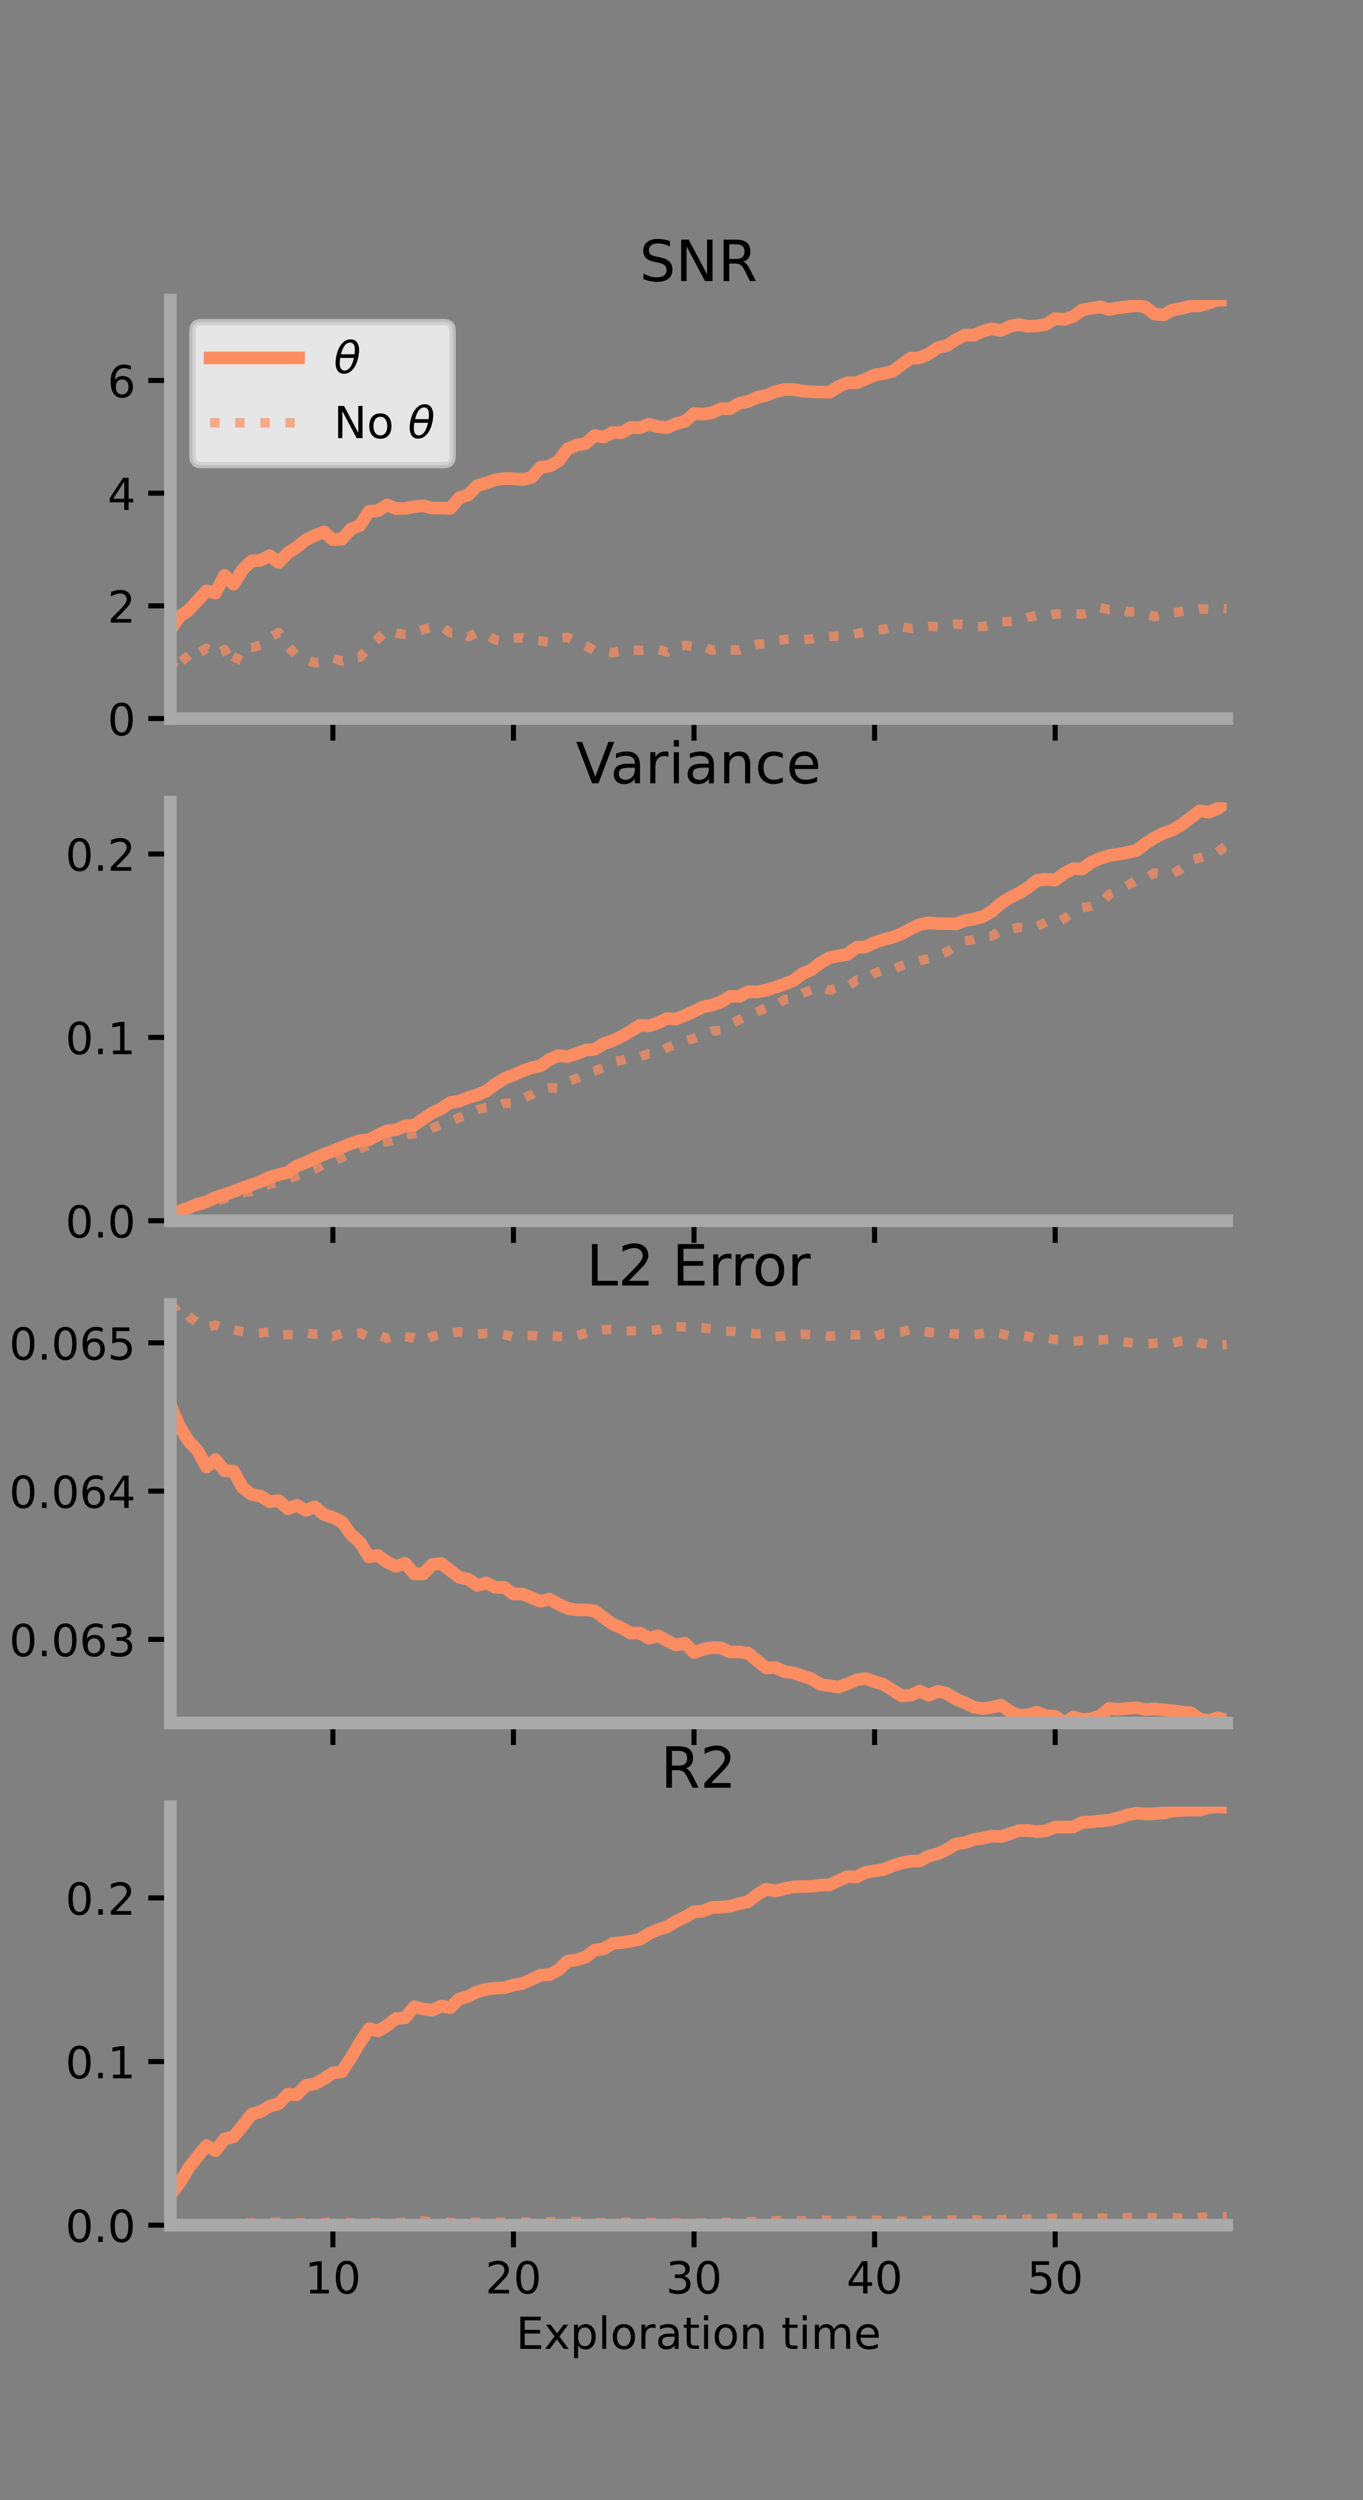 <?xml version="1.0" encoding="utf-8" standalone="no"?>
<!DOCTYPE svg PUBLIC "-//W3C//DTD SVG 1.1//EN"
  "http://www.w3.org/Graphics/SVG/1.1/DTD/svg11.dtd">
<!-- Created with matplotlib (https://matplotlib.org/) -->
<svg height="396pt" version="1.1" viewBox="0 0 216 396" width="216pt" xmlns="http://www.w3.org/2000/svg" xmlns:xlink="http://www.w3.org/1999/xlink">
 <rect x="0" y="0" width="216" height="396" fill="#808080" stroke="none"/>
 <defs>
  <style type="text/css">*{stroke-linecap:butt;stroke-linejoin:round;}</style>
 </defs>
 <g id="figure_1">
  <g id="patch_1">
   <path d="M 0 396 
L 216 396 
L 216 0 
L 0 0 
z
" style="fill:none;"/>
  </g>
  <g id="axes_1">
   <g id="patch_2">
    <path d="M 27 113.807 
L 194.4 113.807 
L 194.4 47.52 
L 27 47.52 
z
" style="fill:none;"/>
   </g>
   <g id="matplotlib.axis_1">
    <g id="xtick_1">
     <g id="line2d_1">
      <defs>
       <path d="M 0 0 
L 0 3.5 
" id="m544064916f" style="stroke:#000000;stroke-width:0.8;"/>
      </defs>
      <g>
       <use style="stroke:#000000;stroke-width:0.8;" x="52.754" xlink:href="#m544064916f" y="113.807"/>
      </g>
     </g>
    </g>
    <g id="xtick_2">
     <g id="line2d_2">
      <g>
       <use style="stroke:#000000;stroke-width:0.8;" x="81.369" xlink:href="#m544064916f" y="113.807"/>
      </g>
     </g>
    </g>
    <g id="xtick_3">
     <g id="line2d_3">
      <g>
       <use style="stroke:#000000;stroke-width:0.8;" x="109.984" xlink:href="#m544064916f" y="113.807"/>
      </g>
     </g>
    </g>
    <g id="xtick_4">
     <g id="line2d_4">
      <g>
       <use style="stroke:#000000;stroke-width:0.8;" x="138.599" xlink:href="#m544064916f" y="113.807"/>
      </g>
     </g>
    </g>
    <g id="xtick_5">
     <g id="line2d_5">
      <g>
       <use style="stroke:#000000;stroke-width:0.8;" x="167.215" xlink:href="#m544064916f" y="113.807"/>
      </g>
     </g>
    </g>
   </g>
   <g id="matplotlib.axis_2">
    <g id="ytick_1">
     <g id="line2d_6">
      <defs>
       <path d="M 0 0 
L -3.5 0 
" id="mda34a0b72e" style="stroke:#000000;stroke-width:0.8;"/>
      </defs>
      <g>
       <use style="stroke:#000000;stroke-width:0.8;" x="27" xlink:href="#mda34a0b72e" y="113.807"/>
      </g>
     </g>
     <g id="text_1">
      <!-- 0 -->
      <g transform="translate(17.046 116.466)scale(0.07 -0.07)">
       <defs>
        <path d="M 31.781 66.406 
Q 24.172 66.406 20.328 58.906 
Q 16.5 51.422 16.5 36.375 
Q 16.5 21.391 20.328 13.891 
Q 24.172 6.391 31.781 6.391 
Q 39.453 6.391 43.281 13.891 
Q 47.125 21.391 47.125 36.375 
Q 47.125 51.422 43.281 58.906 
Q 39.453 66.406 31.781 66.406 
z
M 31.781 74.219 
Q 44.047 74.219 50.516 64.516 
Q 56.984 54.828 56.984 36.375 
Q 56.984 17.969 50.516 8.266 
Q 44.047 -1.422 31.781 -1.422 
Q 19.531 -1.422 13.062 8.266 
Q 6.594 17.969 6.594 36.375 
Q 6.594 54.828 13.062 64.516 
Q 19.531 74.219 31.781 74.219 
z
" id="DejaVuSans-48"/>
       </defs>
       <use xlink:href="#DejaVuSans-48"/>
      </g>
     </g>
    </g>
    <g id="ytick_2">
     <g id="line2d_7">
      <g>
       <use style="stroke:#000000;stroke-width:0.8;" x="27" xlink:href="#mda34a0b72e" y="95.96"/>
      </g>
     </g>
     <g id="text_2">
      <!-- 2 -->
      <g transform="translate(17.046 98.619)scale(0.07 -0.07)">
       <defs>
        <path d="M 19.188 8.297 
L 53.609 8.297 
L 53.609 0 
L 7.328 0 
L 7.328 8.297 
Q 12.938 14.109 22.625 23.891 
Q 32.328 33.688 34.812 36.531 
Q 39.547 41.844 41.422 45.531 
Q 43.312 49.219 43.312 52.781 
Q 43.312 58.594 39.234 62.25 
Q 35.156 65.922 28.609 65.922 
Q 23.969 65.922 18.812 64.312 
Q 13.672 62.703 7.812 59.422 
L 7.812 69.391 
Q 13.766 71.781 18.938 73 
Q 24.125 74.219 28.422 74.219 
Q 39.75 74.219 46.484 68.547 
Q 53.219 62.891 53.219 53.422 
Q 53.219 48.922 51.531 44.891 
Q 49.859 40.875 45.406 35.406 
Q 44.188 33.984 37.641 27.219 
Q 31.109 20.453 19.188 8.297 
z
" id="DejaVuSans-50"/>
       </defs>
       <use xlink:href="#DejaVuSans-50"/>
      </g>
     </g>
    </g>
    <g id="ytick_3">
     <g id="line2d_8">
      <g>
       <use style="stroke:#000000;stroke-width:0.8;" x="27" xlink:href="#mda34a0b72e" y="78.113"/>
      </g>
     </g>
     <g id="text_3">
      <!-- 4 -->
      <g transform="translate(17.046 80.772)scale(0.07 -0.07)">
       <defs>
        <path d="M 37.797 64.312 
L 12.891 25.391 
L 37.797 25.391 
z
M 35.203 72.906 
L 47.609 72.906 
L 47.609 25.391 
L 58.016 25.391 
L 58.016 17.188 
L 47.609 17.188 
L 47.609 0 
L 37.797 0 
L 37.797 17.188 
L 4.891 17.188 
L 4.891 26.703 
z
" id="DejaVuSans-52"/>
       </defs>
       <use xlink:href="#DejaVuSans-52"/>
      </g>
     </g>
    </g>
    <g id="ytick_4">
     <g id="line2d_9">
      <g>
       <use style="stroke:#000000;stroke-width:0.8;" x="27" xlink:href="#mda34a0b72e" y="60.266"/>
      </g>
     </g>
     <g id="text_4">
      <!-- 6 -->
      <g transform="translate(17.046 62.925)scale(0.07 -0.07)">
       <defs>
        <path d="M 33.016 40.375 
Q 26.375 40.375 22.484 35.828 
Q 18.609 31.297 18.609 23.391 
Q 18.609 15.531 22.484 10.953 
Q 26.375 6.391 33.016 6.391 
Q 39.656 6.391 43.531 10.953 
Q 47.406 15.531 47.406 23.391 
Q 47.406 31.297 43.531 35.828 
Q 39.656 40.375 33.016 40.375 
z
M 52.594 71.297 
L 52.594 62.312 
Q 48.875 64.062 45.094 64.984 
Q 41.312 65.922 37.594 65.922 
Q 27.828 65.922 22.672 59.328 
Q 17.531 52.734 16.797 39.406 
Q 19.672 43.656 24.016 45.922 
Q 28.375 48.188 33.594 48.188 
Q 44.578 48.188 50.953 41.516 
Q 57.328 34.859 57.328 23.391 
Q 57.328 12.156 50.688 5.359 
Q 44.047 -1.422 33.016 -1.422 
Q 20.359 -1.422 13.672 8.266 
Q 6.984 17.969 6.984 36.375 
Q 6.984 53.656 15.188 63.938 
Q 23.391 74.219 37.203 74.219 
Q 40.922 74.219 44.703 73.484 
Q 48.484 72.75 52.594 71.297 
z
" id="DejaVuSans-54"/>
       </defs>
       <use xlink:href="#DejaVuSans-54"/>
      </g>
     </g>
    </g>
   </g>
   <g id="line2d_10">
    <path clip-path="url(#p70cbe6e3b7)" d="M 27 99.826 
L 28.431 97.655 
L 29.862 96.683 
L 31.292 95.146 
L 32.723 93.584 
L 34.154 93.92 
L 35.585 91.137 
L 37.015 92.524 
L 38.446 90.209 
L 39.877 88.842 
L 41.308 88.745 
L 42.738 88.002 
L 44.169 89.091 
L 45.6 87.587 
L 47.031 86.66 
L 48.461 85.517 
L 49.892 84.815 
L 51.323 84.236 
L 52.754 85.479 
L 54.185 85.394 
L 55.615 83.791 
L 57.046 83.213 
L 58.477 81.002 
L 59.908 80.885 
L 61.338 79.97 
L 62.769 80.545 
L 64.2 80.524 
L 65.631 80.243 
L 67.062 80.117 
L 68.492 80.48 
L 69.923 80.472 
L 71.354 80.531 
L 72.784 78.839 
L 74.215 78.387 
L 75.646 76.91 
L 77.077 76.488 
L 78.507 75.981 
L 79.938 75.785 
L 81.369 75.829 
L 82.8 75.954 
L 84.23 75.63 
L 85.661 74.028 
L 87.092 73.815 
L 88.523 73.002 
L 89.953 71.096 
L 91.384 70.505 
L 92.815 70.218 
L 94.246 68.98 
L 95.676 69.234 
L 97.107 68.485 
L 98.538 68.523 
L 99.969 67.704 
L 101.399 67.747 
L 102.83 67.185 
L 104.261 67.576 
L 105.692 67.734 
L 107.122 67.115 
L 108.553 66.733 
L 109.984 65.489 
L 111.415 65.606 
L 112.845 65.376 
L 114.276 64.728 
L 115.707 64.72 
L 117.138 63.87 
L 118.569 63.585 
L 119.999 62.948 
L 121.43 62.618 
L 122.861 62.029 
L 124.292 61.701 
L 125.722 61.69 
L 127.153 61.937 
L 128.584 62.055 
L 130.015 62.094 
L 131.446 62.13 
L 132.876 61.239 
L 134.307 60.597 
L 135.738 60.635 
L 137.169 60.041 
L 138.6 59.391 
L 140.031 59.153 
L 141.461 58.829 
L 142.892 57.739 
L 144.323 56.731 
L 145.754 56.669 
L 147.185 56.062 
L 148.615 55.073 
L 150.046 54.742 
L 151.477 53.811 
L 152.908 53.065 
L 154.338 53.096 
L 155.769 52.448 
L 157.2 52.077 
L 158.63 52.342 
L 160.061 51.682 
L 161.492 51.402 
L 162.923 51.693 
L 164.354 51.618 
L 165.784 51.357 
L 167.215 50.455 
L 168.646 50.605 
L 170.076 50.126 
L 171.507 49.082 
L 172.938 48.818 
L 174.369 48.596 
L 175.8 49.026 
L 177.23 48.738 
L 178.661 48.574 
L 180.092 48.378 
L 181.523 48.633 
L 182.954 49.733 
L 184.384 49.887 
L 185.815 49.107 
L 187.246 48.846 
L 188.677 48.475 
L 190.107 48.441 
L 191.538 48.006 
L 192.969 47.52 
L 194.4 47.536 
" style="fill:none;stroke:#fc8d62;stroke-linecap:square;stroke-width:2;"/>
   </g>
   <g id="line2d_11">
    <path clip-path="url(#p70cbe6e3b7)" d="M 27 106.108 
L 28.431 103.149 
L 29.862 104.849 
L 31.292 103.62 
L 32.723 102.667 
L 34.154 103.699 
L 35.585 102.886 
L 37.015 105.406 
L 38.446 102.637 
L 39.877 102.573 
L 41.308 102.172 
L 42.738 101.033 
L 44.169 100.182 
L 45.6 102.35 
L 47.031 103.837 
L 48.461 104.431 
L 49.892 104.995 
L 51.323 104.737 
L 52.754 104.27 
L 54.185 104.691 
L 55.615 104.177 
L 57.046 104.117 
L 58.477 102.481 
L 59.908 101.192 
L 61.338 99.778 
L 62.769 100.277 
L 64.2 100.499 
L 65.631 100.23 
L 67.062 99.715 
L 68.492 99.317 
L 69.923 99.169 
L 71.354 100.23 
L 72.784 100.141 
L 74.215 100.851 
L 75.646 100.194 
L 77.077 100.49 
L 78.507 101.351 
L 79.938 101.561 
L 81.369 101.079 
L 82.8 101.024 
L 84.23 101.428 
L 85.661 101.52 
L 87.092 101.733 
L 88.523 101.056 
L 89.953 100.939 
L 91.384 101.695 
L 92.815 102.268 
L 94.246 103.077 
L 95.676 103.162 
L 97.107 103.387 
L 98.538 103.04 
L 99.969 102.894 
L 101.399 103.028 
L 102.83 102.843 
L 104.261 102.86 
L 105.692 103.257 
L 107.122 102.393 
L 108.553 102.204 
L 109.984 102.46 
L 111.415 102.307 
L 112.845 102.986 
L 114.276 102.677 
L 115.707 102.929 
L 117.138 102.962 
L 118.569 102.424 
L 119.999 102.041 
L 121.43 101.921 
L 122.861 101.457 
L 124.292 101.291 
L 125.722 101.118 
L 127.153 101.333 
L 128.584 101.191 
L 130.015 100.96 
L 131.446 100.799 
L 132.876 100.744 
L 134.307 100.714 
L 135.738 100.374 
L 137.169 100.034 
L 138.6 99.784 
L 140.031 99.675 
L 141.461 99.339 
L 142.892 99.264 
L 144.323 99.54 
L 145.754 99.383 
L 147.185 99.186 
L 148.615 99.316 
L 150.046 98.979 
L 151.477 98.839 
L 152.908 98.957 
L 154.338 99.233 
L 155.769 99.258 
L 157.2 98.903 
L 158.63 98.476 
L 160.061 98.425 
L 161.492 98.324 
L 162.923 97.778 
L 164.354 97.49 
L 165.784 97.624 
L 167.215 97.253 
L 168.646 97.209 
L 170.076 97.225 
L 171.507 97.286 
L 172.938 96.89 
L 174.369 96.291 
L 175.8 96.559 
L 177.23 96.457 
L 178.661 96.878 
L 180.092 96.918 
L 181.523 97.169 
L 182.954 97.653 
L 184.384 97.392 
L 185.815 97.064 
L 187.246 96.853 
L 188.677 96.727 
L 190.107 96.432 
L 191.538 96.48 
L 192.969 96.31 
L 194.4 96.419 
" style="fill:none;stroke:#fc8d62;stroke-dasharray:1.5,2.475;stroke-dashoffset:0;stroke-opacity:0.7;stroke-width:1.5;"/>
   </g>
   <g id="patch_3">
    <path d="M 27 113.807 
L 27 47.52 
" style="fill:none;stroke:#a9a9a9;stroke-linecap:square;stroke-linejoin:miter;stroke-width:2;"/>
   </g>
   <g id="patch_4">
    <path d="M 194.4 113.807 
L 194.4 47.52 
" style="fill:none;"/>
   </g>
   <g id="patch_5">
    <path d="M 27 113.807 
L 194.4 113.807 
" style="fill:none;stroke:#a9a9a9;stroke-linecap:square;stroke-linejoin:miter;stroke-width:2;"/>
   </g>
   <g id="patch_6">
    <path d="M 27 47.52 
L 194.4 47.52 
" style="fill:none;"/>
   </g>
   <g id="text_5">
    <!-- SNR -->
    <g transform="translate(101.35 44.52)scale(0.09 -0.09)">
     <defs>
      <path d="M 53.516 70.516 
L 53.516 60.891 
Q 47.906 63.578 42.922 64.891 
Q 37.938 66.219 33.297 66.219 
Q 25.25 66.219 20.875 63.094 
Q 16.5 59.969 16.5 54.203 
Q 16.5 49.359 19.406 46.891 
Q 22.312 44.438 30.422 42.922 
L 36.375 41.703 
Q 47.406 39.594 52.656 34.297 
Q 57.906 29 57.906 20.125 
Q 57.906 9.516 50.797 4.047 
Q 43.703 -1.422 29.984 -1.422 
Q 24.812 -1.422 18.969 -0.25 
Q 13.141 0.922 6.891 3.219 
L 6.891 13.375 
Q 12.891 10.016 18.656 8.297 
Q 24.422 6.594 29.984 6.594 
Q 38.422 6.594 43.016 9.906 
Q 47.609 13.234 47.609 19.391 
Q 47.609 24.75 44.312 27.781 
Q 41.016 30.812 33.5 32.328 
L 27.484 33.5 
Q 16.453 35.688 11.516 40.375 
Q 6.594 45.062 6.594 53.422 
Q 6.594 63.094 13.406 68.656 
Q 20.219 74.219 32.172 74.219 
Q 37.312 74.219 42.625 73.281 
Q 47.953 72.359 53.516 70.516 
z
" id="DejaVuSans-83"/>
      <path d="M 9.812 72.906 
L 23.094 72.906 
L 55.422 11.922 
L 55.422 72.906 
L 64.984 72.906 
L 64.984 0 
L 51.703 0 
L 19.391 60.984 
L 19.391 0 
L 9.812 0 
z
" id="DejaVuSans-78"/>
      <path d="M 44.391 34.188 
Q 47.562 33.109 50.562 29.594 
Q 53.562 26.078 56.594 19.922 
L 66.609 0 
L 56 0 
L 46.688 18.703 
Q 43.062 26.031 39.672 28.422 
Q 36.281 30.812 30.422 30.812 
L 19.672 30.812 
L 19.672 0 
L 9.812 0 
L 9.812 72.906 
L 32.078 72.906 
Q 44.578 72.906 50.734 67.672 
Q 56.891 62.453 56.891 51.906 
Q 56.891 45.016 53.688 40.469 
Q 50.484 35.938 44.391 34.188 
z
M 19.672 64.797 
L 19.672 38.922 
L 32.078 38.922 
Q 39.203 38.922 42.844 42.219 
Q 46.484 45.516 46.484 51.906 
Q 46.484 58.297 42.844 61.547 
Q 39.203 64.797 32.078 64.797 
z
" id="DejaVuSans-82"/>
     </defs>
     <use xlink:href="#DejaVuSans-83"/>
     <use x="63.477" xlink:href="#DejaVuSans-78"/>
     <use x="138.281" xlink:href="#DejaVuSans-82"/>
    </g>
   </g>
   <g id="legend_1">
    <g id="patch_7">
     <path d="M 31.9 73.669 
L 70.33 73.669 
Q 71.73 73.669 71.73 72.269 
L 71.73 52.42 
Q 71.73 51.02 70.33 51.02 
L 31.9 51.02 
Q 30.5 51.02 30.5 52.42 
L 30.5 72.269 
Q 30.5 73.669 31.9 73.669 
z
" style="fill:#ffffff;opacity:0.8;stroke:#cccccc;stroke-linejoin:miter;"/>
    </g>
    <g id="line2d_12">
     <path d="M 33.3 56.689 
L 47.3 56.689 
" style="fill:none;stroke:#fc8d62;stroke-linecap:square;stroke-width:2;"/>
    </g>
    <g id="line2d_13"/>
    <g id="text_6">
     <!-- $\theta$ -->
     <g transform="translate(52.9 59.139)scale(0.07 -0.07)">
      <defs>
       <path d="M 45.516 34.672 
L 14.453 34.672 
Q 12.359 20.062 14.5 13.875 
Q 17.188 6.25 24.469 6.25 
Q 31.781 6.25 37.359 13.922 
Q 42.234 20.656 45.516 34.672 
z
M 47.016 42.969 
Q 48.344 56.844 46.625 61.719 
Q 43.953 69.438 36.766 69.438 
Q 29.297 69.438 23.828 61.812 
Q 19.531 55.672 16.156 42.969 
z
M 38.188 76.766 
Q 49.906 76.766 54.594 66.406 
Q 59.281 56.109 55.719 37.844 
Q 52.203 19.625 43.453 9.281 
Q 34.766 -1.125 23.047 -1.125 
Q 11.281 -1.125 6.641 9.281 
Q 2 19.625 5.516 37.844 
Q 9.078 56.109 17.719 66.406 
Q 26.422 76.766 38.188 76.766 
z
" id="DejaVuSans-Oblique-952"/>
      </defs>
      <use transform="translate(0 0.234)" xlink:href="#DejaVuSans-Oblique-952"/>
     </g>
    </g>
    <g id="line2d_14">
     <path d="M 33.3 66.964 
L 47.3 66.964 
" style="fill:none;stroke:#fc8d62;stroke-dasharray:1.5,2.475;stroke-dashoffset:0;stroke-opacity:0.7;stroke-width:1.5;"/>
    </g>
    <g id="line2d_15"/>
    <g id="text_7">
     <!-- No $\theta$ -->
     <g transform="translate(52.9 69.414)scale(0.07 -0.07)">
      <defs>
       <path d="M 30.609 48.391 
Q 23.391 48.391 19.188 42.75 
Q 14.984 37.109 14.984 27.297 
Q 14.984 17.484 19.156 11.844 
Q 23.344 6.203 30.609 6.203 
Q 37.797 6.203 41.984 11.859 
Q 46.188 17.531 46.188 27.297 
Q 46.188 37.016 41.984 42.703 
Q 37.797 48.391 30.609 48.391 
z
M 30.609 56 
Q 42.328 56 49.016 48.375 
Q 55.719 40.766 55.719 27.297 
Q 55.719 13.875 49.016 6.219 
Q 42.328 -1.422 30.609 -1.422 
Q 18.844 -1.422 12.172 6.219 
Q 5.516 13.875 5.516 27.297 
Q 5.516 40.766 12.172 48.375 
Q 18.844 56 30.609 56 
z
" id="DejaVuSans-111"/>
       <path id="DejaVuSans-32"/>
      </defs>
      <use transform="translate(0 0.234)" xlink:href="#DejaVuSans-78"/>
      <use transform="translate(74.805 0.234)" xlink:href="#DejaVuSans-111"/>
      <use transform="translate(135.986 0.234)" xlink:href="#DejaVuSans-32"/>
      <use transform="translate(167.773 0.234)" xlink:href="#DejaVuSans-Oblique-952"/>
     </g>
    </g>
   </g>
  </g>
  <g id="axes_2">
   <g id="patch_8">
    <path d="M 27 193.351 
L 194.4 193.351 
L 194.4 127.064 
L 27 127.064 
z
" style="fill:none;"/>
   </g>
   <g id="matplotlib.axis_3">
    <g id="xtick_6">
     <g id="line2d_16">
      <g>
       <use style="stroke:#000000;stroke-width:0.8;" x="52.754" xlink:href="#m544064916f" y="193.351"/>
      </g>
     </g>
    </g>
    <g id="xtick_7">
     <g id="line2d_17">
      <g>
       <use style="stroke:#000000;stroke-width:0.8;" x="81.369" xlink:href="#m544064916f" y="193.351"/>
      </g>
     </g>
    </g>
    <g id="xtick_8">
     <g id="line2d_18">
      <g>
       <use style="stroke:#000000;stroke-width:0.8;" x="109.984" xlink:href="#m544064916f" y="193.351"/>
      </g>
     </g>
    </g>
    <g id="xtick_9">
     <g id="line2d_19">
      <g>
       <use style="stroke:#000000;stroke-width:0.8;" x="138.599" xlink:href="#m544064916f" y="193.351"/>
      </g>
     </g>
    </g>
    <g id="xtick_10">
     <g id="line2d_20">
      <g>
       <use style="stroke:#000000;stroke-width:0.8;" x="167.215" xlink:href="#m544064916f" y="193.351"/>
      </g>
     </g>
    </g>
   </g>
   <g id="matplotlib.axis_4">
    <g id="ytick_5">
     <g id="line2d_21">
      <g>
       <use style="stroke:#000000;stroke-width:0.8;" x="27" xlink:href="#mda34a0b72e" y="193.351"/>
      </g>
     </g>
     <g id="text_8">
      <!-- 0.0 -->
      <g transform="translate(10.368 196.011)scale(0.07 -0.07)">
       <defs>
        <path d="M 10.688 12.406 
L 21 12.406 
L 21 0 
L 10.688 0 
z
" id="DejaVuSans-46"/>
       </defs>
       <use xlink:href="#DejaVuSans-48"/>
       <use x="63.623" xlink:href="#DejaVuSans-46"/>
       <use x="95.41" xlink:href="#DejaVuSans-48"/>
      </g>
     </g>
    </g>
    <g id="ytick_6">
     <g id="line2d_22">
      <g>
       <use style="stroke:#000000;stroke-width:0.8;" x="27" xlink:href="#mda34a0b72e" y="164.306"/>
      </g>
     </g>
     <g id="text_9">
      <!-- 0.1 -->
      <g transform="translate(10.368 166.965)scale(0.07 -0.07)">
       <defs>
        <path d="M 12.406 8.297 
L 28.516 8.297 
L 28.516 63.922 
L 10.984 60.406 
L 10.984 69.391 
L 28.422 72.906 
L 38.281 72.906 
L 38.281 8.297 
L 54.391 8.297 
L 54.391 0 
L 12.406 0 
z
" id="DejaVuSans-49"/>
       </defs>
       <use xlink:href="#DejaVuSans-48"/>
       <use x="63.623" xlink:href="#DejaVuSans-46"/>
       <use x="95.41" xlink:href="#DejaVuSans-49"/>
      </g>
     </g>
    </g>
    <g id="ytick_7">
     <g id="line2d_23">
      <g>
       <use style="stroke:#000000;stroke-width:0.8;" x="27" xlink:href="#mda34a0b72e" y="135.26"/>
      </g>
     </g>
     <g id="text_10">
      <!-- 0.2 -->
      <g transform="translate(10.368 137.92)scale(0.07 -0.07)">
       <use xlink:href="#DejaVuSans-48"/>
       <use x="63.623" xlink:href="#DejaVuSans-46"/>
       <use x="95.41" xlink:href="#DejaVuSans-50"/>
      </g>
     </g>
    </g>
   </g>
   <g id="line2d_24">
    <path clip-path="url(#p58393279ec)" d="M 27 192.298 
L 28.431 191.817 
L 29.862 191.298 
L 31.292 190.727 
L 32.723 190.358 
L 34.154 189.663 
L 35.585 189.191 
L 37.015 188.733 
L 38.446 188.146 
L 39.877 187.664 
L 41.308 187.141 
L 42.738 186.444 
L 44.169 186.053 
L 45.6 185.682 
L 47.031 184.675 
L 48.461 184.12 
L 49.892 183.449 
L 51.323 182.847 
L 52.754 182.288 
L 54.185 181.727 
L 55.615 181.112 
L 57.046 180.682 
L 58.477 180.514 
L 59.908 179.758 
L 61.338 179.098 
L 62.769 178.954 
L 64.2 178.322 
L 65.631 178.218 
L 67.062 177.232 
L 68.492 176.264 
L 69.923 175.606 
L 71.354 174.627 
L 72.784 174.412 
L 74.215 173.831 
L 75.646 173.422 
L 77.077 172.791 
L 78.507 171.726 
L 79.938 170.822 
L 81.369 170.273 
L 82.8 169.639 
L 84.23 169.117 
L 85.661 168.807 
L 87.092 167.794 
L 88.523 167.197 
L 89.953 167.352 
L 91.384 166.877 
L 92.815 166.331 
L 94.246 166.193 
L 95.676 165.305 
L 97.107 164.822 
L 98.538 164.141 
L 99.969 163.304 
L 101.399 162.405 
L 102.83 162.479 
L 104.261 162.015 
L 105.692 161.326 
L 107.122 161.41 
L 108.553 160.827 
L 109.984 160.183 
L 111.415 159.488 
L 112.845 159.206 
L 114.276 158.69 
L 115.707 157.788 
L 117.138 157.822 
L 118.569 157.072 
L 119.999 157.104 
L 121.43 156.825 
L 122.861 156.377 
L 124.292 155.869 
L 125.722 155.322 
L 127.153 154.217 
L 128.584 153.625 
L 130.015 152.517 
L 131.446 151.69 
L 132.876 151.403 
L 134.307 151.142 
L 135.738 150.062 
L 137.169 149.963 
L 138.6 149.291 
L 140.031 148.823 
L 141.461 148.442 
L 142.892 147.898 
L 144.323 147.108 
L 145.754 146.43 
L 147.185 146.151 
L 148.615 146.295 
L 150.046 146.296 
L 151.477 146.335 
L 152.908 145.808 
L 154.338 145.562 
L 155.769 145.166 
L 157.2 144.334 
L 158.63 143.077 
L 160.061 142.162 
L 161.492 141.475 
L 162.923 140.56 
L 164.354 139.436 
L 165.784 139.266 
L 167.215 139.403 
L 168.646 138.334 
L 170.076 137.588 
L 171.507 137.629 
L 172.938 136.586 
L 174.369 135.947 
L 175.8 135.504 
L 177.23 135.299 
L 178.661 135.035 
L 180.092 134.714 
L 181.523 133.611 
L 182.954 132.686 
L 184.384 131.973 
L 185.815 131.451 
L 187.246 130.619 
L 188.677 129.539 
L 190.107 128.42 
L 191.538 128.631 
L 192.969 128.067 
L 194.4 127.064 
" style="fill:none;stroke:#fc8d62;stroke-linecap:square;stroke-width:2;"/>
   </g>
   <g id="line2d_25">
    <path clip-path="url(#p58393279ec)" d="M 27 192.382 
L 28.431 191.872 
L 29.862 191.409 
L 31.292 191.063 
L 32.723 190.692 
L 34.154 190.284 
L 35.585 189.858 
L 37.015 189.299 
L 38.446 188.918 
L 39.877 188.698 
L 41.308 187.994 
L 42.738 187.571 
L 44.169 187.182 
L 45.6 186.666 
L 47.031 186.285 
L 48.461 185.752 
L 49.892 185.171 
L 51.323 184.382 
L 52.754 184.041 
L 54.185 183.306 
L 55.615 182.541 
L 57.046 181.907 
L 58.477 181.386 
L 59.908 180.958 
L 61.338 180.819 
L 62.769 180.456 
L 64.2 179.729 
L 65.631 179.585 
L 67.062 179.311 
L 68.492 178.68 
L 69.923 178.132 
L 71.354 177.651 
L 72.784 177.005 
L 74.215 176.459 
L 75.646 175.766 
L 77.077 175.41 
L 78.507 175.296 
L 79.938 174.739 
L 81.369 174.772 
L 82.8 174.015 
L 84.23 173.377 
L 85.661 172.483 
L 87.092 172.271 
L 88.523 172.364 
L 89.953 171.305 
L 91.384 170.802 
L 92.815 170.03 
L 94.246 169.607 
L 95.676 169.094 
L 97.107 168.135 
L 98.538 167.931 
L 99.969 167.471 
L 101.399 167.412 
L 102.83 166.883 
L 104.261 166.824 
L 105.692 165.978 
L 107.122 165.409 
L 108.553 164.836 
L 109.984 164.479 
L 111.415 163.9 
L 112.845 163.324 
L 114.276 163.152 
L 115.707 162.213 
L 117.138 161.535 
L 118.569 160.91 
L 119.999 160.276 
L 121.43 159.589 
L 122.861 159.308 
L 124.292 158.324 
L 125.722 158.136 
L 127.153 157.315 
L 128.584 156.814 
L 130.015 156.365 
L 131.446 156.846 
L 132.876 156.361 
L 134.307 156.284 
L 135.738 155.259 
L 137.169 155.155 
L 138.6 154.157 
L 140.031 153.621 
L 141.461 153.639 
L 142.892 152.92 
L 144.323 152.58 
L 145.754 152.137 
L 147.185 151.845 
L 148.615 151.38 
L 150.046 150.755 
L 151.477 149.883 
L 152.908 149.046 
L 154.338 148.812 
L 155.769 148.354 
L 157.2 148.241 
L 158.63 147.411 
L 160.061 147.233 
L 161.492 146.883 
L 162.923 147.05 
L 164.354 146.742 
L 165.784 146.031 
L 167.215 146.23 
L 168.646 145.491 
L 170.076 144.473 
L 171.507 143.774 
L 172.938 143.546 
L 174.369 143.021 
L 175.8 141.647 
L 177.23 141.006 
L 178.661 140.23 
L 180.092 139.448 
L 181.523 139.096 
L 182.954 138.263 
L 184.384 138.38 
L 185.815 138.377 
L 187.246 137.609 
L 188.677 136.245 
L 190.107 135.876 
L 191.538 135.405 
L 192.969 134.983 
L 194.4 133.895 
" style="fill:none;stroke:#fc8d62;stroke-dasharray:1.5,2.475;stroke-dashoffset:0;stroke-opacity:0.7;stroke-width:1.5;"/>
   </g>
   <g id="patch_9">
    <path d="M 27 193.351 
L 27 127.064 
" style="fill:none;stroke:#a9a9a9;stroke-linecap:square;stroke-linejoin:miter;stroke-width:2;"/>
   </g>
   <g id="patch_10">
    <path d="M 194.4 193.351 
L 194.4 127.064 
" style="fill:none;"/>
   </g>
   <g id="patch_11">
    <path d="M 27 193.351 
L 194.4 193.351 
" style="fill:none;stroke:#a9a9a9;stroke-linecap:square;stroke-linejoin:miter;stroke-width:2;"/>
   </g>
   <g id="patch_12">
    <path d="M 27 127.064 
L 194.4 127.064 
" style="fill:none;"/>
   </g>
   <g id="text_11">
    <!-- Variance -->
    <g transform="translate(91.26 124.064)scale(0.09 -0.09)">
     <defs>
      <path d="M 28.609 0 
L 0.781 72.906 
L 11.078 72.906 
L 34.188 11.531 
L 57.328 72.906 
L 67.578 72.906 
L 39.797 0 
z
" id="DejaVuSans-86"/>
      <path d="M 34.281 27.484 
Q 23.391 27.484 19.188 25 
Q 14.984 22.516 14.984 16.5 
Q 14.984 11.719 18.141 8.906 
Q 21.297 6.109 26.703 6.109 
Q 34.188 6.109 38.703 11.406 
Q 43.219 16.703 43.219 25.484 
L 43.219 27.484 
z
M 52.203 31.203 
L 52.203 0 
L 43.219 0 
L 43.219 8.297 
Q 40.141 3.328 35.547 0.953 
Q 30.953 -1.422 24.312 -1.422 
Q 15.922 -1.422 10.953 3.297 
Q 6 8.016 6 15.922 
Q 6 25.141 12.172 29.828 
Q 18.359 34.516 30.609 34.516 
L 43.219 34.516 
L 43.219 35.406 
Q 43.219 41.609 39.141 45 
Q 35.062 48.391 27.688 48.391 
Q 23 48.391 18.547 47.266 
Q 14.109 46.141 10.016 43.891 
L 10.016 52.203 
Q 14.938 54.109 19.578 55.047 
Q 24.219 56 28.609 56 
Q 40.484 56 46.344 49.844 
Q 52.203 43.703 52.203 31.203 
z
" id="DejaVuSans-97"/>
      <path d="M 41.109 46.297 
Q 39.594 47.172 37.812 47.578 
Q 36.031 48 33.891 48 
Q 26.266 48 22.188 43.047 
Q 18.109 38.094 18.109 28.812 
L 18.109 0 
L 9.078 0 
L 9.078 54.688 
L 18.109 54.688 
L 18.109 46.188 
Q 20.953 51.172 25.484 53.578 
Q 30.031 56 36.531 56 
Q 37.453 56 38.578 55.875 
Q 39.703 55.766 41.062 55.516 
z
" id="DejaVuSans-114"/>
      <path d="M 9.422 54.688 
L 18.406 54.688 
L 18.406 0 
L 9.422 0 
z
M 9.422 75.984 
L 18.406 75.984 
L 18.406 64.594 
L 9.422 64.594 
z
" id="DejaVuSans-105"/>
      <path d="M 54.891 33.016 
L 54.891 0 
L 45.906 0 
L 45.906 32.719 
Q 45.906 40.484 42.875 44.328 
Q 39.844 48.188 33.797 48.188 
Q 26.516 48.188 22.312 43.547 
Q 18.109 38.922 18.109 30.906 
L 18.109 0 
L 9.078 0 
L 9.078 54.688 
L 18.109 54.688 
L 18.109 46.188 
Q 21.344 51.125 25.703 53.562 
Q 30.078 56 35.797 56 
Q 45.219 56 50.047 50.172 
Q 54.891 44.344 54.891 33.016 
z
" id="DejaVuSans-110"/>
      <path d="M 48.781 52.594 
L 48.781 44.188 
Q 44.969 46.297 41.141 47.344 
Q 37.312 48.391 33.406 48.391 
Q 24.656 48.391 19.812 42.844 
Q 14.984 37.312 14.984 27.297 
Q 14.984 17.281 19.812 11.734 
Q 24.656 6.203 33.406 6.203 
Q 37.312 6.203 41.141 7.25 
Q 44.969 8.297 48.781 10.406 
L 48.781 2.094 
Q 45.016 0.344 40.984 -0.531 
Q 36.969 -1.422 32.422 -1.422 
Q 20.062 -1.422 12.781 6.344 
Q 5.516 14.109 5.516 27.297 
Q 5.516 40.672 12.859 48.328 
Q 20.219 56 33.016 56 
Q 37.156 56 41.109 55.141 
Q 45.062 54.297 48.781 52.594 
z
" id="DejaVuSans-99"/>
      <path d="M 56.203 29.594 
L 56.203 25.203 
L 14.891 25.203 
Q 15.484 15.922 20.484 11.062 
Q 25.484 6.203 34.422 6.203 
Q 39.594 6.203 44.453 7.469 
Q 49.312 8.734 54.109 11.281 
L 54.109 2.781 
Q 49.266 0.734 44.188 -0.344 
Q 39.109 -1.422 33.891 -1.422 
Q 20.797 -1.422 13.156 6.188 
Q 5.516 13.812 5.516 26.812 
Q 5.516 40.234 12.766 48.109 
Q 20.016 56 32.328 56 
Q 43.359 56 49.781 48.891 
Q 56.203 41.797 56.203 29.594 
z
M 47.219 32.234 
Q 47.125 39.594 43.094 43.984 
Q 39.062 48.391 32.422 48.391 
Q 24.906 48.391 20.391 44.141 
Q 15.875 39.891 15.188 32.172 
z
" id="DejaVuSans-101"/>
     </defs>
     <use xlink:href="#DejaVuSans-86"/>
     <use x="60.658" xlink:href="#DejaVuSans-97"/>
     <use x="121.938" xlink:href="#DejaVuSans-114"/>
     <use x="163.051" xlink:href="#DejaVuSans-105"/>
     <use x="190.834" xlink:href="#DejaVuSans-97"/>
     <use x="252.113" xlink:href="#DejaVuSans-110"/>
     <use x="315.492" xlink:href="#DejaVuSans-99"/>
     <use x="370.473" xlink:href="#DejaVuSans-101"/>
    </g>
   </g>
  </g>
  <g id="axes_3">
   <g id="patch_13">
    <path d="M 27 272.896 
L 194.4 272.896 
L 194.4 206.609 
L 27 206.609 
z
" style="fill:none;"/>
   </g>
   <g id="matplotlib.axis_5">
    <g id="xtick_11">
     <g id="line2d_26">
      <g>
       <use style="stroke:#000000;stroke-width:0.8;" x="52.754" xlink:href="#m544064916f" y="272.896"/>
      </g>
     </g>
    </g>
    <g id="xtick_12">
     <g id="line2d_27">
      <g>
       <use style="stroke:#000000;stroke-width:0.8;" x="81.369" xlink:href="#m544064916f" y="272.896"/>
      </g>
     </g>
    </g>
    <g id="xtick_13">
     <g id="line2d_28">
      <g>
       <use style="stroke:#000000;stroke-width:0.8;" x="109.984" xlink:href="#m544064916f" y="272.896"/>
      </g>
     </g>
    </g>
    <g id="xtick_14">
     <g id="line2d_29">
      <g>
       <use style="stroke:#000000;stroke-width:0.8;" x="138.599" xlink:href="#m544064916f" y="272.896"/>
      </g>
     </g>
    </g>
    <g id="xtick_15">
     <g id="line2d_30">
      <g>
       <use style="stroke:#000000;stroke-width:0.8;" x="167.215" xlink:href="#m544064916f" y="272.896"/>
      </g>
     </g>
    </g>
   </g>
   <g id="matplotlib.axis_6">
    <g id="ytick_8">
     <g id="line2d_31">
      <g>
       <use style="stroke:#000000;stroke-width:0.8;" x="27" xlink:href="#mda34a0b72e" y="259.66"/>
      </g>
     </g>
     <g id="text_12">
      <!-- 0.063 -->
      <g transform="translate(1.46 262.319)scale(0.07 -0.07)">
       <defs>
        <path d="M 40.578 39.312 
Q 47.656 37.797 51.625 33 
Q 55.609 28.219 55.609 21.188 
Q 55.609 10.406 48.188 4.484 
Q 40.766 -1.422 27.094 -1.422 
Q 22.516 -1.422 17.656 -0.516 
Q 12.797 0.391 7.625 2.203 
L 7.625 11.719 
Q 11.719 9.328 16.594 8.109 
Q 21.484 6.891 26.812 6.891 
Q 36.078 6.891 40.938 10.547 
Q 45.797 14.203 45.797 21.188 
Q 45.797 27.641 41.281 31.266 
Q 36.766 34.906 28.719 34.906 
L 20.219 34.906 
L 20.219 43.016 
L 29.109 43.016 
Q 36.375 43.016 40.234 45.922 
Q 44.094 48.828 44.094 54.297 
Q 44.094 59.906 40.109 62.906 
Q 36.141 65.922 28.719 65.922 
Q 24.656 65.922 20.016 65.031 
Q 15.375 64.156 9.812 62.312 
L 9.812 71.094 
Q 15.438 72.656 20.344 73.438 
Q 25.25 74.219 29.594 74.219 
Q 40.828 74.219 47.359 69.109 
Q 53.906 64.016 53.906 55.328 
Q 53.906 49.266 50.438 45.094 
Q 46.969 40.922 40.578 39.312 
z
" id="DejaVuSans-51"/>
       </defs>
       <use xlink:href="#DejaVuSans-48"/>
       <use x="63.623" xlink:href="#DejaVuSans-46"/>
       <use x="95.41" xlink:href="#DejaVuSans-48"/>
       <use x="159.033" xlink:href="#DejaVuSans-54"/>
       <use x="222.656" xlink:href="#DejaVuSans-51"/>
      </g>
     </g>
    </g>
    <g id="ytick_9">
     <g id="line2d_32">
      <g>
       <use style="stroke:#000000;stroke-width:0.8;" x="27" xlink:href="#mda34a0b72e" y="236.176"/>
      </g>
     </g>
     <g id="text_13">
      <!-- 0.064 -->
      <g transform="translate(1.46 238.835)scale(0.07 -0.07)">
       <use xlink:href="#DejaVuSans-48"/>
       <use x="63.623" xlink:href="#DejaVuSans-46"/>
       <use x="95.41" xlink:href="#DejaVuSans-48"/>
       <use x="159.033" xlink:href="#DejaVuSans-54"/>
       <use x="222.656" xlink:href="#DejaVuSans-52"/>
      </g>
     </g>
    </g>
    <g id="ytick_10">
     <g id="line2d_33">
      <g>
       <use style="stroke:#000000;stroke-width:0.8;" x="27" xlink:href="#mda34a0b72e" y="212.692"/>
      </g>
     </g>
     <g id="text_14">
      <!-- 0.065 -->
      <g transform="translate(1.46 215.351)scale(0.07 -0.07)">
       <defs>
        <path d="M 10.797 72.906 
L 49.516 72.906 
L 49.516 64.594 
L 19.828 64.594 
L 19.828 46.734 
Q 21.969 47.469 24.109 47.828 
Q 26.266 48.188 28.422 48.188 
Q 40.625 48.188 47.75 41.5 
Q 54.891 34.812 54.891 23.391 
Q 54.891 11.625 47.562 5.094 
Q 40.234 -1.422 26.906 -1.422 
Q 22.312 -1.422 17.547 -0.641 
Q 12.797 0.141 7.719 1.703 
L 7.719 11.625 
Q 12.109 9.234 16.797 8.062 
Q 21.484 6.891 26.703 6.891 
Q 35.156 6.891 40.078 11.328 
Q 45.016 15.766 45.016 23.391 
Q 45.016 31 40.078 35.438 
Q 35.156 39.891 26.703 39.891 
Q 22.75 39.891 18.812 39.016 
Q 14.891 38.141 10.797 36.281 
z
" id="DejaVuSans-53"/>
       </defs>
       <use xlink:href="#DejaVuSans-48"/>
       <use x="63.623" xlink:href="#DejaVuSans-46"/>
       <use x="95.41" xlink:href="#DejaVuSans-48"/>
       <use x="159.033" xlink:href="#DejaVuSans-54"/>
       <use x="222.656" xlink:href="#DejaVuSans-53"/>
      </g>
     </g>
    </g>
   </g>
   <g id="line2d_34">
    <path clip-path="url(#peb5ee93809)" d="M 27 222.507 
L 28.431 225.916 
L 29.862 228.213 
L 31.292 229.732 
L 32.723 232.356 
L 34.154 231.181 
L 35.585 232.95 
L 37.015 233.023 
L 38.446 235.622 
L 39.877 236.701 
L 41.308 236.959 
L 42.738 237.857 
L 44.169 237.678 
L 45.6 238.984 
L 47.031 238.43 
L 48.461 239.231 
L 49.892 238.663 
L 51.323 239.879 
L 52.754 240.336 
L 54.185 241.045 
L 55.615 243.02 
L 57.046 244.286 
L 58.477 246.605 
L 59.908 246.363 
L 61.338 247.419 
L 62.769 248.088 
L 64.2 247.598 
L 65.631 249.279 
L 67.062 249.296 
L 68.492 247.802 
L 69.923 247.637 
L 71.354 248.738 
L 72.784 249.821 
L 74.215 250.135 
L 75.646 251.116 
L 77.077 250.721 
L 78.507 251.418 
L 79.938 251.432 
L 81.369 252.486 
L 82.8 252.458 
L 84.23 253.065 
L 85.661 253.626 
L 87.092 253.285 
L 88.523 254.115 
L 89.953 254.743 
L 91.384 255.006 
L 92.815 254.976 
L 94.246 255.162 
L 95.676 256.216 
L 97.107 257.253 
L 98.538 257.876 
L 99.969 258.661 
L 101.399 258.658 
L 102.83 259.473 
L 104.261 259.081 
L 105.692 259.849 
L 107.122 260.545 
L 108.553 260.267 
L 109.984 261.749 
L 111.415 261.228 
L 112.845 260.961 
L 114.276 261.009 
L 115.707 261.657 
L 117.138 261.653 
L 118.569 261.847 
L 119.999 263.034 
L 121.43 264.177 
L 122.861 264.115 
L 124.292 264.769 
L 125.722 264.934 
L 127.153 265.445 
L 128.584 265.897 
L 130.015 266.773 
L 131.446 267.01 
L 132.876 267.212 
L 134.307 266.696 
L 135.738 266.07 
L 137.169 265.871 
L 138.6 266.363 
L 140.031 266.787 
L 141.461 267.691 
L 142.892 268.615 
L 144.323 268.505 
L 145.754 267.845 
L 147.185 268.517 
L 148.615 267.88 
L 150.046 268.222 
L 151.477 269.095 
L 152.908 269.706 
L 154.338 270.387 
L 155.769 270.626 
L 157.2 270.409 
L 158.63 270.09 
L 160.061 271.064 
L 161.492 271.721 
L 162.923 271.61 
L 164.354 271.194 
L 165.784 271.765 
L 167.215 271.827 
L 168.646 272.896 
L 170.076 271.962 
L 171.507 272.346 
L 172.938 272.232 
L 174.369 271.744 
L 175.8 270.584 
L 177.23 270.749 
L 178.661 270.592 
L 180.092 270.465 
L 181.523 270.777 
L 182.954 270.681 
L 184.384 270.837 
L 185.815 270.955 
L 187.246 271.156 
L 188.677 271.277 
L 190.107 272.254 
L 191.538 272.531 
L 192.969 272.079 
L 194.4 272.475 
" style="fill:none;stroke:#fc8d62;stroke-linecap:square;stroke-width:2;"/>
   </g>
   <g id="line2d_35">
    <path clip-path="url(#peb5ee93809)" d="M 27 207.464 
L 28.431 206.609 
L 29.862 208.449 
L 31.292 209.549 
L 32.723 210.239 
L 34.154 209.878 
L 35.585 210.382 
L 37.015 210.642 
L 38.446 210.913 
L 39.877 211.154 
L 41.308 211.121 
L 42.738 211.001 
L 44.169 211.545 
L 45.6 211.369 
L 47.031 211.423 
L 48.461 211.078 
L 49.892 211.33 
L 51.323 211.218 
L 52.754 211.666 
L 54.185 211.191 
L 55.615 211.198 
L 57.046 211.146 
L 58.477 211.768 
L 59.908 211.474 
L 61.338 211.965 
L 62.769 211.469 
L 64.2 211.721 
L 65.631 211.905 
L 67.062 212.437 
L 68.492 211.662 
L 69.923 211.397 
L 71.354 211.183 
L 72.784 210.951 
L 74.215 211.088 
L 75.646 211.291 
L 77.077 211.214 
L 78.507 211.168 
L 79.938 211.403 
L 81.369 211.752 
L 82.8 211.549 
L 84.23 211.517 
L 85.661 211.692 
L 87.092 211.522 
L 88.523 211.685 
L 89.953 211.747 
L 91.384 211.579 
L 92.815 211.134 
L 94.246 210.717 
L 95.676 210.603 
L 97.107 210.553 
L 98.538 210.875 
L 99.969 210.806 
L 101.399 210.796 
L 102.83 210.702 
L 104.261 210.621 
L 105.692 210.158 
L 107.122 210.141 
L 108.553 210.169 
L 109.984 210.205 
L 111.415 210.311 
L 112.845 210.491 
L 114.276 210.758 
L 115.707 210.849 
L 117.138 210.945 
L 118.569 211.136 
L 119.999 211.266 
L 121.43 211.171 
L 122.861 211.679 
L 124.292 211.599 
L 125.722 211.401 
L 127.153 211.322 
L 128.584 211.424 
L 130.015 211.462 
L 131.446 211.644 
L 132.876 211.529 
L 134.307 211.356 
L 135.738 211.435 
L 137.169 211.383 
L 138.6 211.675 
L 140.031 211.187 
L 141.461 211.101 
L 142.892 210.921 
L 144.323 210.582 
L 145.754 210.755 
L 147.185 211.012 
L 148.615 211.143 
L 150.046 211.093 
L 151.477 211.308 
L 152.908 211.423 
L 154.338 211.438 
L 155.769 211.195 
L 157.2 210.959 
L 158.63 211.25 
L 160.061 211.587 
L 161.492 211.52 
L 162.923 211.671 
L 164.354 212.071 
L 165.784 211.985 
L 167.215 212.165 
L 168.646 212.209 
L 170.076 212.449 
L 171.507 212.339 
L 172.938 212.286 
L 174.369 212.23 
L 175.8 212.084 
L 177.23 212.435 
L 178.661 212.603 
L 180.092 212.834 
L 181.523 212.866 
L 182.954 212.746 
L 184.384 212.639 
L 185.815 212.748 
L 187.246 212.391 
L 188.677 212.22 
L 190.107 212.724 
L 191.538 212.992 
L 192.969 213.031 
L 194.4 212.979 
" style="fill:none;stroke:#fc8d62;stroke-dasharray:1.5,2.475;stroke-dashoffset:0;stroke-opacity:0.7;stroke-width:1.5;"/>
   </g>
   <g id="patch_14">
    <path d="M 27 272.896 
L 27 206.609 
" style="fill:none;stroke:#a9a9a9;stroke-linecap:square;stroke-linejoin:miter;stroke-width:2;"/>
   </g>
   <g id="patch_15">
    <path d="M 194.4 272.896 
L 194.4 206.609 
" style="fill:none;"/>
   </g>
   <g id="patch_16">
    <path d="M 27 272.896 
L 194.4 272.896 
" style="fill:none;stroke:#a9a9a9;stroke-linecap:square;stroke-linejoin:miter;stroke-width:2;"/>
   </g>
   <g id="patch_17">
    <path d="M 27 206.609 
L 194.4 206.609 
" style="fill:none;"/>
   </g>
   <g id="text_15">
    <!-- L2 Error -->
    <g transform="translate(92.933 203.609)scale(0.09 -0.09)">
     <defs>
      <path d="M 9.812 72.906 
L 19.672 72.906 
L 19.672 8.297 
L 55.172 8.297 
L 55.172 0 
L 9.812 0 
z
" id="DejaVuSans-76"/>
      <path d="M 9.812 72.906 
L 55.906 72.906 
L 55.906 64.594 
L 19.672 64.594 
L 19.672 43.016 
L 54.391 43.016 
L 54.391 34.719 
L 19.672 34.719 
L 19.672 8.297 
L 56.781 8.297 
L 56.781 0 
L 9.812 0 
z
" id="DejaVuSans-69"/>
     </defs>
     <use xlink:href="#DejaVuSans-76"/>
     <use x="55.713" xlink:href="#DejaVuSans-50"/>
     <use x="119.336" xlink:href="#DejaVuSans-32"/>
     <use x="151.123" xlink:href="#DejaVuSans-69"/>
     <use x="214.307" xlink:href="#DejaVuSans-114"/>
     <use x="253.67" xlink:href="#DejaVuSans-114"/>
     <use x="292.533" xlink:href="#DejaVuSans-111"/>
     <use x="353.715" xlink:href="#DejaVuSans-114"/>
    </g>
   </g>
  </g>
  <g id="axes_4">
   <g id="patch_18">
    <path d="M 27 352.44 
L 194.4 352.44 
L 194.4 286.153 
L 27 286.153 
z
" style="fill:none;"/>
   </g>
   <g id="matplotlib.axis_7">
    <g id="xtick_16">
     <g id="line2d_36">
      <g>
       <use style="stroke:#000000;stroke-width:0.8;" x="52.754" xlink:href="#m544064916f" y="352.44"/>
      </g>
     </g>
     <g id="text_16">
      <!-- 10 -->
      <g transform="translate(48.3 363.259)scale(0.07 -0.07)">
       <use xlink:href="#DejaVuSans-49"/>
       <use x="63.623" xlink:href="#DejaVuSans-48"/>
      </g>
     </g>
    </g>
    <g id="xtick_17">
     <g id="line2d_37">
      <g>
       <use style="stroke:#000000;stroke-width:0.8;" x="81.369" xlink:href="#m544064916f" y="352.44"/>
      </g>
     </g>
     <g id="text_17">
      <!-- 20 -->
      <g transform="translate(76.915 363.259)scale(0.07 -0.07)">
       <use xlink:href="#DejaVuSans-50"/>
       <use x="63.623" xlink:href="#DejaVuSans-48"/>
      </g>
     </g>
    </g>
    <g id="xtick_18">
     <g id="line2d_38">
      <g>
       <use style="stroke:#000000;stroke-width:0.8;" x="109.984" xlink:href="#m544064916f" y="352.44"/>
      </g>
     </g>
     <g id="text_18">
      <!-- 30 -->
      <g transform="translate(105.53 363.259)scale(0.07 -0.07)">
       <use xlink:href="#DejaVuSans-51"/>
       <use x="63.623" xlink:href="#DejaVuSans-48"/>
      </g>
     </g>
    </g>
    <g id="xtick_19">
     <g id="line2d_39">
      <g>
       <use style="stroke:#000000;stroke-width:0.8;" x="138.599" xlink:href="#m544064916f" y="352.44"/>
      </g>
     </g>
     <g id="text_19">
      <!-- 40 -->
      <g transform="translate(134.146 363.259)scale(0.07 -0.07)">
       <use xlink:href="#DejaVuSans-52"/>
       <use x="63.623" xlink:href="#DejaVuSans-48"/>
      </g>
     </g>
    </g>
    <g id="xtick_20">
     <g id="line2d_40">
      <g>
       <use style="stroke:#000000;stroke-width:0.8;" x="167.215" xlink:href="#m544064916f" y="352.44"/>
      </g>
     </g>
     <g id="text_20">
      <!-- 50 -->
      <g transform="translate(162.761 363.259)scale(0.07 -0.07)">
       <use xlink:href="#DejaVuSans-53"/>
       <use x="63.623" xlink:href="#DejaVuSans-48"/>
      </g>
     </g>
    </g>
    <g id="text_21">
     <!-- Exploration time -->
     <g transform="translate(81.774 372.034)scale(0.07 -0.07)">
      <defs>
       <path d="M 54.891 54.688 
L 35.109 28.078 
L 55.906 0 
L 45.312 0 
L 29.391 21.484 
L 13.484 0 
L 2.875 0 
L 24.125 28.609 
L 4.688 54.688 
L 15.281 54.688 
L 29.781 35.203 
L 44.281 54.688 
z
" id="DejaVuSans-120"/>
       <path d="M 18.109 8.203 
L 18.109 -20.797 
L 9.078 -20.797 
L 9.078 54.688 
L 18.109 54.688 
L 18.109 46.391 
Q 20.953 51.266 25.266 53.625 
Q 29.594 56 35.594 56 
Q 45.562 56 51.781 48.094 
Q 58.016 40.188 58.016 27.297 
Q 58.016 14.406 51.781 6.484 
Q 45.562 -1.422 35.594 -1.422 
Q 29.594 -1.422 25.266 0.953 
Q 20.953 3.328 18.109 8.203 
z
M 48.688 27.297 
Q 48.688 37.203 44.609 42.844 
Q 40.531 48.484 33.406 48.484 
Q 26.266 48.484 22.188 42.844 
Q 18.109 37.203 18.109 27.297 
Q 18.109 17.391 22.188 11.75 
Q 26.266 6.109 33.406 6.109 
Q 40.531 6.109 44.609 11.75 
Q 48.688 17.391 48.688 27.297 
z
" id="DejaVuSans-112"/>
       <path d="M 9.422 75.984 
L 18.406 75.984 
L 18.406 0 
L 9.422 0 
z
" id="DejaVuSans-108"/>
       <path d="M 18.312 70.219 
L 18.312 54.688 
L 36.812 54.688 
L 36.812 47.703 
L 18.312 47.703 
L 18.312 18.016 
Q 18.312 11.328 20.141 9.422 
Q 21.969 7.516 27.594 7.516 
L 36.812 7.516 
L 36.812 0 
L 27.594 0 
Q 17.188 0 13.234 3.875 
Q 9.281 7.766 9.281 18.016 
L 9.281 47.703 
L 2.688 47.703 
L 2.688 54.688 
L 9.281 54.688 
L 9.281 70.219 
z
" id="DejaVuSans-116"/>
       <path d="M 52 44.188 
Q 55.375 50.25 60.062 53.125 
Q 64.75 56 71.094 56 
Q 79.641 56 84.281 50.016 
Q 88.922 44.047 88.922 33.016 
L 88.922 0 
L 79.891 0 
L 79.891 32.719 
Q 79.891 40.578 77.094 44.375 
Q 74.312 48.188 68.609 48.188 
Q 61.625 48.188 57.562 43.547 
Q 53.516 38.922 53.516 30.906 
L 53.516 0 
L 44.484 0 
L 44.484 32.719 
Q 44.484 40.625 41.703 44.406 
Q 38.922 48.188 33.109 48.188 
Q 26.219 48.188 22.156 43.531 
Q 18.109 38.875 18.109 30.906 
L 18.109 0 
L 9.078 0 
L 9.078 54.688 
L 18.109 54.688 
L 18.109 46.188 
Q 21.188 51.219 25.484 53.609 
Q 29.781 56 35.688 56 
Q 41.656 56 45.828 52.969 
Q 50 49.953 52 44.188 
z
" id="DejaVuSans-109"/>
      </defs>
      <use xlink:href="#DejaVuSans-69"/>
      <use x="63.184" xlink:href="#DejaVuSans-120"/>
      <use x="122.363" xlink:href="#DejaVuSans-112"/>
      <use x="185.84" xlink:href="#DejaVuSans-108"/>
      <use x="213.623" xlink:href="#DejaVuSans-111"/>
      <use x="274.805" xlink:href="#DejaVuSans-114"/>
      <use x="315.918" xlink:href="#DejaVuSans-97"/>
      <use x="377.197" xlink:href="#DejaVuSans-116"/>
      <use x="416.406" xlink:href="#DejaVuSans-105"/>
      <use x="444.189" xlink:href="#DejaVuSans-111"/>
      <use x="505.371" xlink:href="#DejaVuSans-110"/>
      <use x="568.75" xlink:href="#DejaVuSans-32"/>
      <use x="600.537" xlink:href="#DejaVuSans-116"/>
      <use x="639.746" xlink:href="#DejaVuSans-105"/>
      <use x="667.529" xlink:href="#DejaVuSans-109"/>
      <use x="764.941" xlink:href="#DejaVuSans-101"/>
     </g>
    </g>
   </g>
   <g id="matplotlib.axis_8">
    <g id="ytick_11">
     <g id="line2d_41">
      <g>
       <use style="stroke:#000000;stroke-width:0.8;" x="27" xlink:href="#mda34a0b72e" y="352.44"/>
      </g>
     </g>
     <g id="text_22">
      <!-- 0.0 -->
      <g transform="translate(10.368 355.099)scale(0.07 -0.07)">
       <use xlink:href="#DejaVuSans-48"/>
       <use x="63.623" xlink:href="#DejaVuSans-46"/>
       <use x="95.41" xlink:href="#DejaVuSans-48"/>
      </g>
     </g>
    </g>
    <g id="ytick_12">
     <g id="line2d_42">
      <g>
       <use style="stroke:#000000;stroke-width:0.8;" x="27" xlink:href="#mda34a0b72e" y="326.524"/>
      </g>
     </g>
     <g id="text_23">
      <!-- 0.1 -->
      <g transform="translate(10.368 329.184)scale(0.07 -0.07)">
       <use xlink:href="#DejaVuSans-48"/>
       <use x="63.623" xlink:href="#DejaVuSans-46"/>
       <use x="95.41" xlink:href="#DejaVuSans-49"/>
      </g>
     </g>
    </g>
    <g id="ytick_13">
     <g id="line2d_43">
      <g>
       <use style="stroke:#000000;stroke-width:0.8;" x="27" xlink:href="#mda34a0b72e" y="300.609"/>
      </g>
     </g>
     <g id="text_24">
      <!-- 0.2 -->
      <g transform="translate(10.368 303.268)scale(0.07 -0.07)">
       <use xlink:href="#DejaVuSans-48"/>
       <use x="63.623" xlink:href="#DejaVuSans-46"/>
       <use x="95.41" xlink:href="#DejaVuSans-50"/>
      </g>
     </g>
    </g>
   </g>
   <g id="line2d_44">
    <path clip-path="url(#p4d37503dc9)" d="M 27 347.614 
L 28.431 345.797 
L 29.862 343.432 
L 31.292 341.584 
L 32.723 339.831 
L 34.154 340.64 
L 35.585 338.775 
L 37.015 338.432 
L 38.446 336.711 
L 39.877 334.869 
L 41.308 334.462 
L 42.738 333.579 
L 44.169 333.198 
L 45.6 331.696 
L 47.031 331.794 
L 48.461 330.318 
L 49.892 330.064 
L 51.323 329.285 
L 52.754 328.334 
L 54.185 328.13 
L 55.615 325.916 
L 57.046 323.525 
L 58.477 321.323 
L 59.908 321.679 
L 61.338 320.82 
L 62.769 319.707 
L 64.2 319.604 
L 65.631 317.858 
L 67.062 318.202 
L 68.492 318.384 
L 69.923 317.728 
L 71.354 317.998 
L 72.784 316.61 
L 74.215 316.191 
L 75.646 315.455 
L 77.077 315.083 
L 78.507 314.902 
L 79.938 314.841 
L 81.369 314.404 
L 82.8 314.167 
L 84.23 313.515 
L 85.661 312.837 
L 87.092 312.764 
L 88.523 311.993 
L 89.953 310.62 
L 91.384 310.422 
L 92.815 309.991 
L 94.246 308.877 
L 95.676 308.662 
L 97.107 307.803 
L 98.538 307.691 
L 99.969 307.445 
L 101.399 307.161 
L 102.83 306.275 
L 104.261 305.616 
L 105.692 305.201 
L 107.122 304.309 
L 108.553 303.645 
L 109.984 302.814 
L 111.415 302.682 
L 112.845 302.114 
L 114.276 302.072 
L 115.707 301.914 
L 117.138 301.52 
L 118.569 301.203 
L 119.999 300.074 
L 121.43 299.218 
L 122.861 299.514 
L 124.292 299.136 
L 125.722 298.864 
L 127.153 298.803 
L 128.584 298.777 
L 130.015 298.583 
L 131.446 298.547 
L 132.876 297.868 
L 134.307 297.232 
L 135.738 297.294 
L 137.169 296.552 
L 138.6 296.328 
L 140.031 296.1 
L 141.461 295.512 
L 142.892 295.074 
L 144.323 294.79 
L 145.754 294.747 
L 147.185 293.984 
L 148.615 293.612 
L 150.046 292.94 
L 151.477 292.075 
L 152.908 291.853 
L 154.338 291.375 
L 155.769 291.138 
L 157.2 290.8 
L 158.63 290.905 
L 160.061 290.422 
L 161.492 289.943 
L 162.923 289.94 
L 164.354 290.099 
L 165.784 289.952 
L 167.215 289.396 
L 168.646 289.386 
L 170.076 289.364 
L 171.507 288.653 
L 172.938 288.569 
L 174.369 288.431 
L 175.8 288.278 
L 177.23 287.935 
L 178.661 287.467 
L 180.092 287.175 
L 181.523 287.304 
L 182.954 287.277 
L 184.384 287.146 
L 185.815 286.841 
L 187.246 286.744 
L 188.677 286.702 
L 190.107 286.702 
L 191.538 286.301 
L 192.969 286.153 
L 194.4 286.266 
" style="fill:none;stroke:#fc8d62;stroke-linecap:square;stroke-width:2;"/>
   </g>
   <g id="line2d_45">
    <path clip-path="url(#p4d37503dc9)" d="M 27 352.44 
L 28.431 352.424 
L 29.862 352.4 
L 31.292 352.325 
L 32.723 352.227 
L 34.154 352.313 
L 35.585 352.233 
L 37.015 352.221 
L 38.446 352.108 
L 39.877 352.075 
L 41.308 352.058 
L 42.738 352.034 
L 44.169 351.913 
L 45.6 352.021 
L 47.031 352.058 
L 48.461 352.073 
L 49.892 352.001 
L 51.323 352.042 
L 52.754 351.886 
L 54.185 352.039 
L 55.615 352.06 
L 57.046 352.101 
L 58.477 351.986 
L 59.908 352.039 
L 61.338 351.908 
L 62.769 352.023 
L 64.2 351.952 
L 65.631 351.903 
L 67.062 351.759 
L 68.492 351.955 
L 69.923 351.971 
L 71.354 352.015 
L 72.784 352.011 
L 74.215 352.006 
L 75.646 351.965 
L 77.077 351.986 
L 78.507 351.985 
L 79.938 351.966 
L 81.369 351.894 
L 82.8 351.946 
L 84.23 351.933 
L 85.661 351.88 
L 87.092 351.903 
L 88.523 351.86 
L 89.953 351.846 
L 91.384 351.883 
L 92.815 351.934 
L 94.246 352.017 
L 95.676 352.028 
L 97.107 352.035 
L 98.538 351.967 
L 99.969 351.985 
L 101.399 351.979 
L 102.83 352.017 
L 104.261 352.037 
L 105.692 352.11 
L 107.122 352.083 
L 108.553 352.117 
L 109.984 352.11 
L 111.415 352.083 
L 112.845 352.056 
L 114.276 352.016 
L 115.707 351.966 
L 117.138 351.959 
L 118.569 351.899 
L 119.999 351.859 
L 121.43 351.874 
L 122.861 351.732 
L 124.292 351.742 
L 125.722 351.765 
L 127.153 351.761 
L 128.584 351.711 
L 130.015 351.682 
L 131.446 351.669 
L 132.876 351.721 
L 134.307 351.749 
L 135.738 351.724 
L 137.169 351.718 
L 138.6 351.657 
L 140.031 351.755 
L 141.461 351.763 
L 142.892 351.801 
L 144.323 351.853 
L 145.754 351.778 
L 147.185 351.695 
L 148.615 351.663 
L 150.046 351.647 
L 151.477 351.622 
L 152.908 351.607 
L 154.338 351.611 
L 155.769 351.691 
L 157.2 351.721 
L 158.63 351.619 
L 160.061 351.51 
L 161.492 351.535 
L 162.923 351.491 
L 164.354 351.387 
L 165.784 351.397 
L 167.215 351.323 
L 168.646 351.297 
L 170.076 351.277 
L 171.507 351.344 
L 172.938 351.311 
L 174.369 351.3 
L 175.8 351.41 
L 177.23 351.327 
L 178.661 351.265 
L 180.092 351.23 
L 181.523 351.225 
L 182.954 351.284 
L 184.384 351.287 
L 185.815 351.25 
L 187.246 351.352 
L 188.677 351.39 
L 190.107 351.232 
L 191.538 351.131 
L 192.969 351.106 
L 194.4 351.118 
" style="fill:none;stroke:#fc8d62;stroke-dasharray:1.5,2.475;stroke-dashoffset:0;stroke-opacity:0.7;stroke-width:1.5;"/>
   </g>
   <g id="patch_19">
    <path d="M 27 352.44 
L 27 286.153 
" style="fill:none;stroke:#a9a9a9;stroke-linecap:square;stroke-linejoin:miter;stroke-width:2;"/>
   </g>
   <g id="patch_20">
    <path d="M 194.4 352.44 
L 194.4 286.153 
" style="fill:none;"/>
   </g>
   <g id="patch_21">
    <path d="M 27 352.44 
L 194.4 352.44 
" style="fill:none;stroke:#a9a9a9;stroke-linecap:square;stroke-linejoin:miter;stroke-width:2;"/>
   </g>
   <g id="patch_22">
    <path d="M 27 286.153 
L 194.4 286.153 
" style="fill:none;"/>
   </g>
   <g id="text_25">
    <!-- R2 -->
    <g transform="translate(104.71 283.153)scale(0.09 -0.09)">
     <use xlink:href="#DejaVuSans-82"/>
     <use x="69.482" xlink:href="#DejaVuSans-50"/>
    </g>
   </g>
  </g>
 </g>
 <defs>
  <clipPath id="p70cbe6e3b7">
   <rect height="66.287" width="167.4" x="27" y="47.52"/>
  </clipPath>
  <clipPath id="p58393279ec">
   <rect height="66.287" width="167.4" x="27" y="127.064"/>
  </clipPath>
  <clipPath id="peb5ee93809">
   <rect height="66.287" width="167.4" x="27" y="206.609"/>
  </clipPath>
  <clipPath id="p4d37503dc9">
   <rect height="66.287" width="167.4" x="27" y="286.153"/>
  </clipPath>
 </defs>
</svg>
